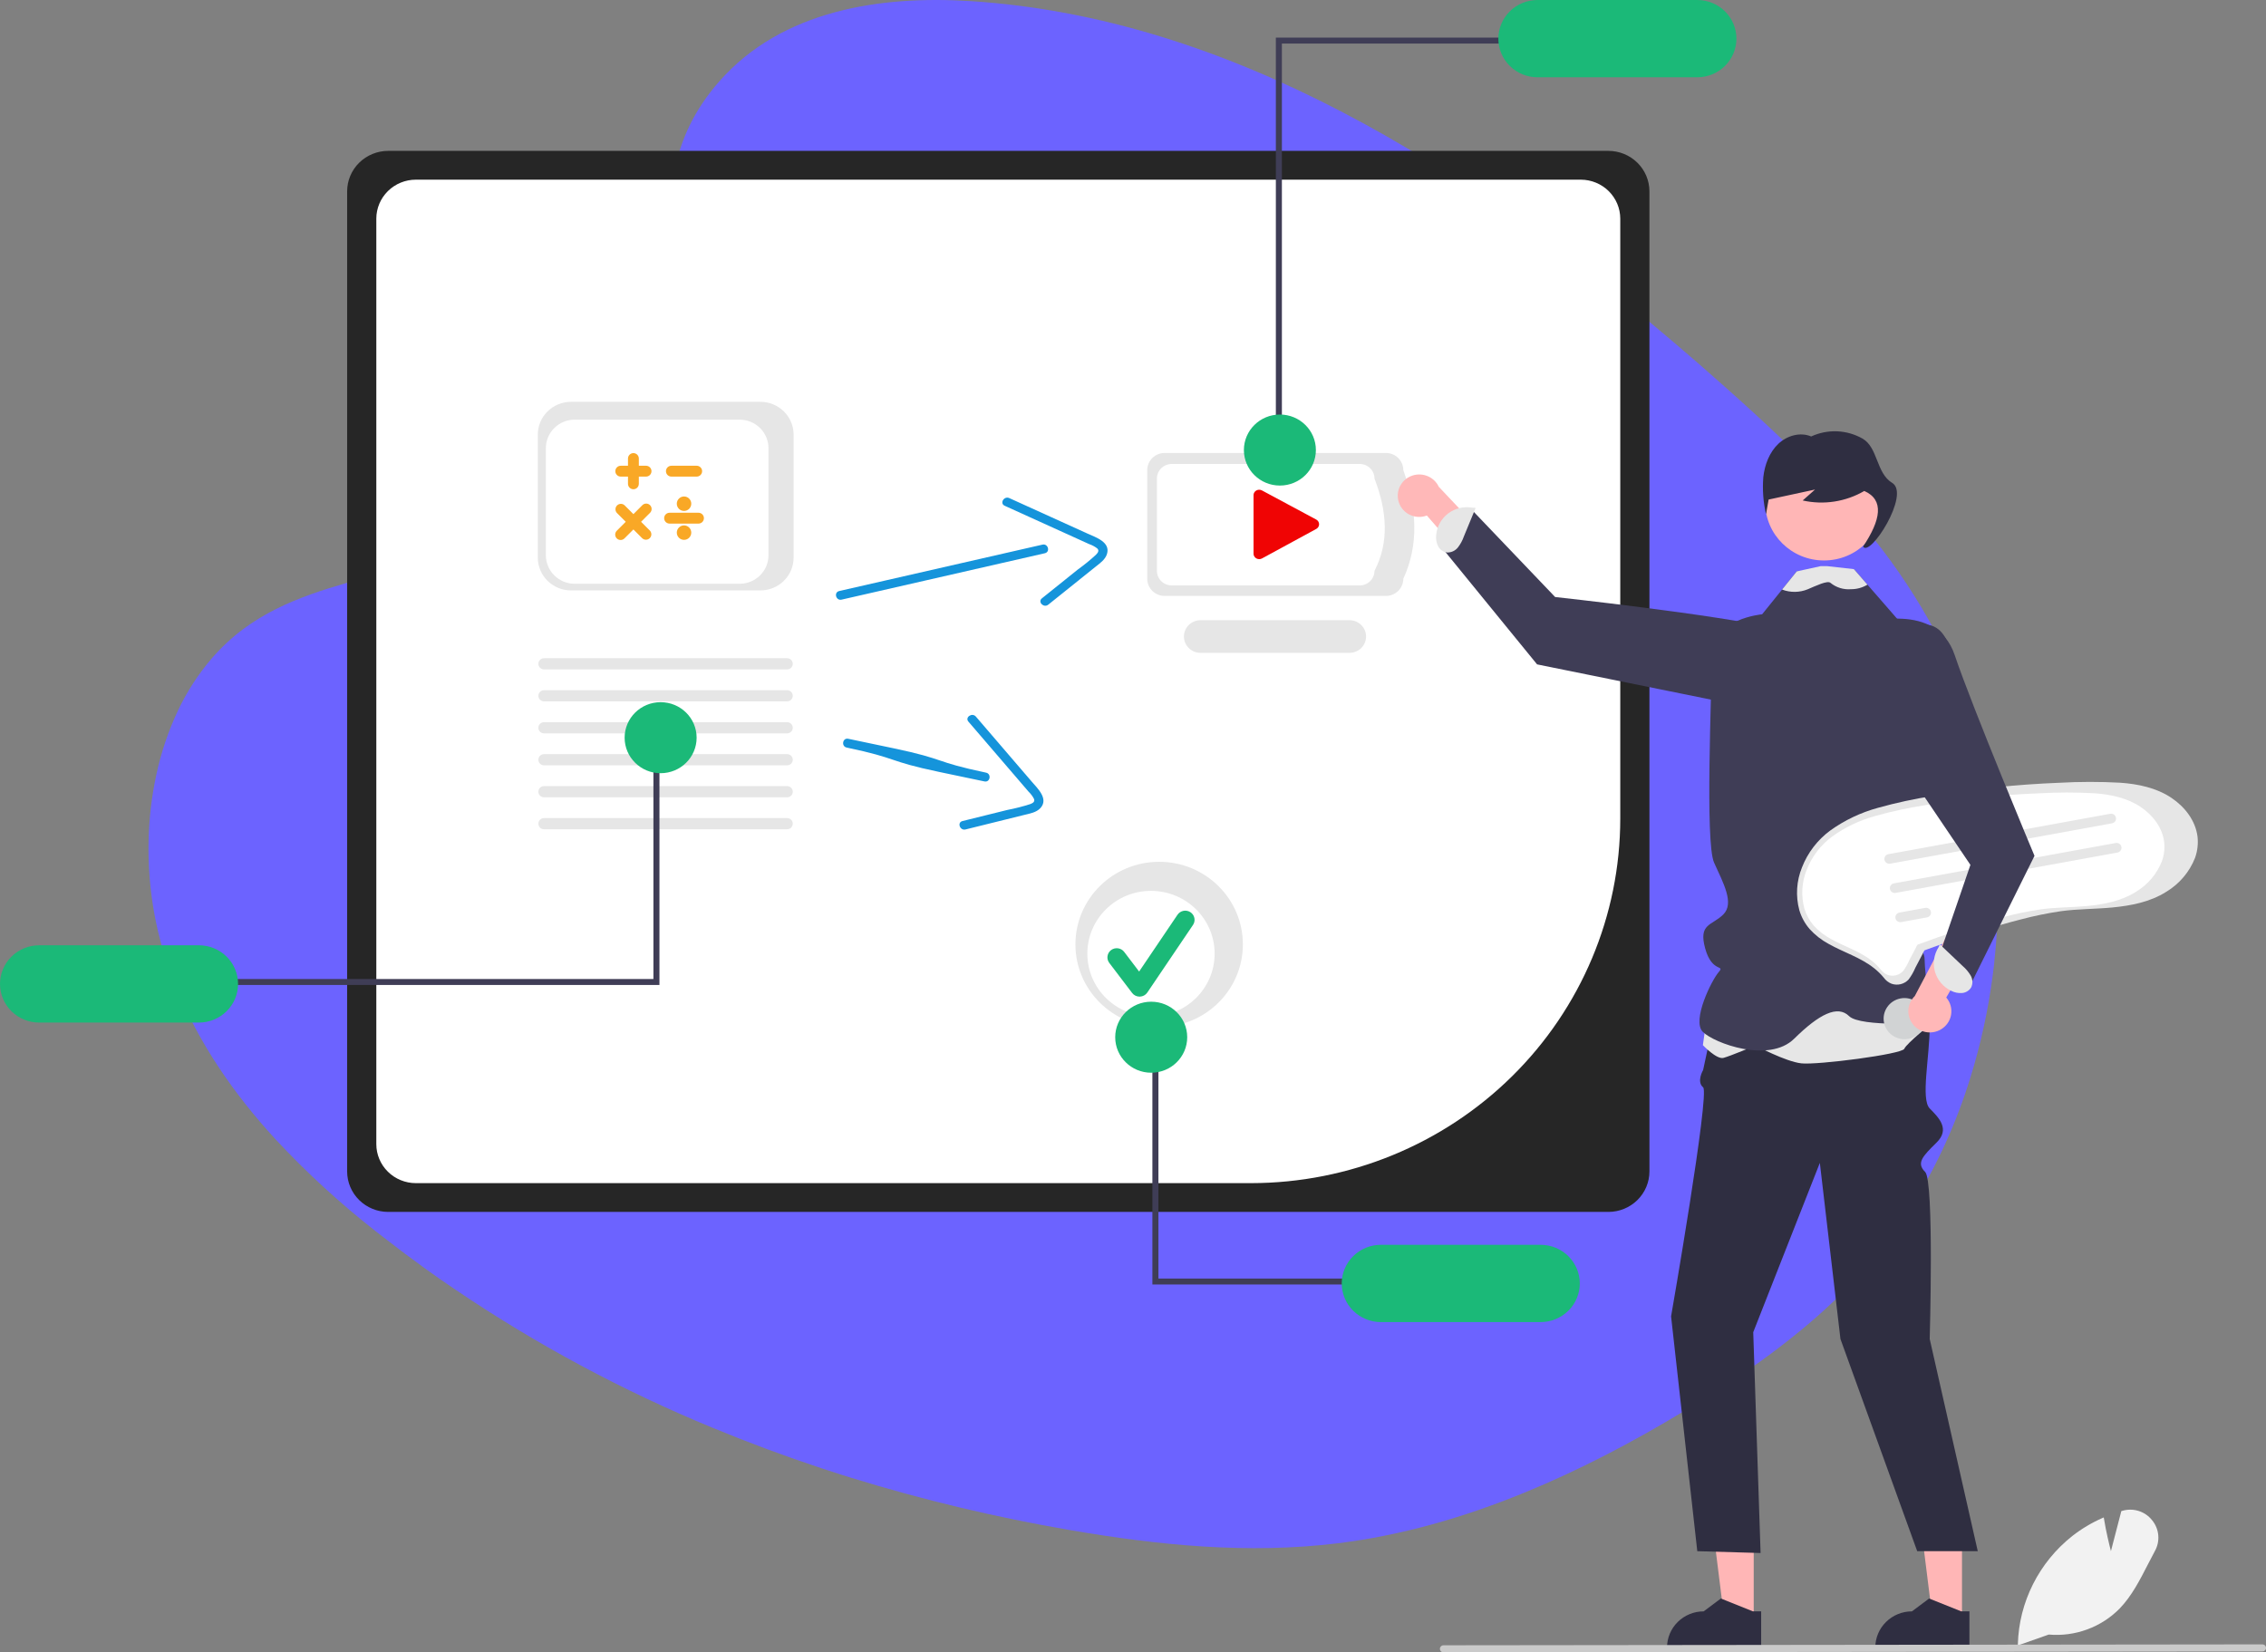 <svg width="1175" height="857" viewBox="0 0 1175 857" fill="none" xmlns="http://www.w3.org/2000/svg">
<rect x="0" y="0" width="1175" height="857" fill="#808080" stroke="none"/>
<g clip-path="url(#clip0_72_207)">
<path d="M1035.99 465.488C1035.99 466.098 1035.99 466.708 1035.99 467.308C1035.88 477.828 1035.26 488.321 1034.12 498.788C1034.12 498.851 1034.12 498.915 1034.12 498.978C1034.03 499.848 1033.93 500.708 1033.83 501.578C1033.66 503.048 1033.48 504.508 1033.28 505.978C1030.95 523.871 1027.09 541.532 1021.75 558.768V558.768C1014.59 582.059 1004.48 604.334 991.649 625.048C987.702 631.381 983.499 637.511 979.039 643.438C976.659 646.578 974.229 649.648 971.719 652.668C969.959 654.781 968.165 656.861 966.339 658.908L965.199 660.168C955.587 670.721 945.227 680.567 934.199 689.628C916.199 704.548 896.819 717.528 877.129 729.568C876.009 730.258 874.879 730.938 873.749 731.568C873.67 731.625 873.586 731.676 873.499 731.718C846.739 747.898 818.989 762.498 790.399 774.188C759.099 787.018 726.779 796.348 693.619 800.428C647.399 806.108 600.619 801.488 554.679 793.548C516.471 786.983 478.727 777.965 441.679 766.548L435.579 764.638C432.419 763.631 429.262 762.605 426.109 761.558C407.062 755.258 388.229 748.258 369.609 740.558C322.844 721.297 278.168 697.309 236.279 668.968C230.945 665.381 225.689 661.715 220.509 657.968C213.269 652.755 206.115 647.388 199.049 641.868L194.689 638.488C176.195 624.007 158.868 608.095 142.869 590.898C121.349 567.478 102.959 541.058 90.869 510.898C88.962 506.158 87.215 501.328 85.629 496.408L85.479 495.918C84.679 493.418 83.939 490.918 83.259 488.318C82.259 484.598 81.382 480.831 80.629 477.018C80.469 476.288 80.329 475.558 80.199 474.818C77.808 461.985 76.753 448.939 77.049 435.888C77.299 424.453 78.638 413.069 81.049 401.888V401.888C83.516 390.298 87.318 379.033 92.379 368.318V368.318C96.952 358.683 102.779 349.695 109.709 341.588V341.588C114.578 335.92 120.054 330.803 126.039 326.328C136.889 318.248 148.919 312.618 161.389 308.168C167.249 306.068 173.189 304.228 179.159 302.518C183.389 301.298 187.639 300.138 191.869 298.998L204.349 295.628C212.349 293.448 220.349 291.208 228.229 288.788C249.709 282.228 270.759 274.288 290.229 262.448C293.309 260.578 296.449 258.528 299.589 256.328C303.589 253.548 307.529 250.528 311.429 247.268C315.369 243.968 319.229 240.438 322.909 236.698C323.479 236.118 324.039 235.538 324.599 234.948C327.599 231.788 330.509 228.478 333.209 225.038C334.529 223.358 335.809 221.648 337.029 219.908C338.719 217.498 340.319 215.048 341.799 212.528C349.219 199.928 353.799 186.028 353.259 171.378C353.18 168.964 352.963 166.557 352.609 164.168C351.309 155.338 350.059 146.718 349.139 138.288C345.279 103.418 346.909 71.798 373.079 42.088C405.619 5.158 456.689 -2.372 503.179 0.578C637.589 9.078 759.949 85.818 867.479 177.178C876.779 185.071 885.965 193.071 895.039 201.178C897.325 203.218 899.615 205.271 901.909 207.338C918.909 222.648 935.649 238.528 951.239 255.538C952.499 256.918 953.759 258.298 954.999 259.688C955.759 260.548 956.529 261.398 957.279 262.268C962.139 267.768 966.855 273.401 971.429 279.168C983.68 294.477 994.498 310.88 1003.75 328.168C1017.91 355.3 1027.5 384.584 1032.13 414.838V414.838C1033.87 425.825 1035.01 436.898 1035.56 448.008C1035.73 451.278 1035.84 454.558 1035.9 457.828C1035.9 458.878 1035.9 459.918 1035.9 460.968C1036 462.488 1036 463.968 1035.99 465.488Z" fill="#6C63FF"/>
<path d="M834.024 628.56H201.271C195.633 628.553 190.228 626.341 186.241 622.407C182.254 618.474 180.012 613.141 180.005 607.578V99.234C180.012 93.671 182.254 88.338 186.241 84.405C190.228 80.472 195.633 78.259 201.271 78.252H834.024C839.662 78.259 845.068 80.472 849.054 84.405C853.041 88.338 855.283 93.671 855.29 99.234V607.578C855.283 613.141 853.041 618.474 849.054 622.407C845.068 626.341 839.662 628.553 834.024 628.56Z" fill="#262626"/>
<path d="M215.618 93.187C210.187 93.193 204.98 95.324 201.14 99.113C197.3 102.902 195.14 108.04 195.134 113.398V593.427C195.14 598.785 197.3 603.922 201.141 607.71C204.981 611.499 210.187 613.63 215.618 613.636H648.713C699.471 613.58 748.134 593.66 784.026 558.248C819.918 522.836 840.107 474.822 840.164 424.742V113.398C840.158 108.04 837.998 102.902 834.158 99.113C830.318 95.324 825.111 93.193 819.68 93.187L215.618 93.187Z" fill="white"/>
<path d="M718.641 309.077H603.907C601.515 309.074 599.22 308.135 597.528 306.466C595.836 304.797 594.884 302.533 594.882 300.172V243.83C594.884 241.469 595.836 239.205 597.528 237.536C599.22 235.866 601.515 234.927 603.907 234.925H718.641C721.033 234.927 723.328 235.866 725.02 237.536C726.712 239.205 727.663 241.469 727.666 243.83C734.766 263.768 735.774 282.713 727.666 300.172C727.663 302.533 726.712 304.797 725.02 306.466C723.328 308.135 721.033 309.074 718.641 309.077V309.077Z" fill="#E6E6E6"/>
<path d="M705.049 303.632H607.571C605.538 303.63 603.589 302.832 602.152 301.413C600.714 299.995 599.906 298.072 599.903 296.066V248.198C599.906 246.192 600.714 244.269 602.152 242.85C603.589 241.432 605.538 240.634 607.571 240.632H705.049C707.082 240.634 709.031 241.432 710.469 242.85C711.906 244.269 712.715 246.192 712.717 248.198C719.296 265.245 720.354 281.377 712.717 296.066C712.715 298.072 711.906 299.995 710.469 301.413C709.031 302.832 707.082 303.63 705.049 303.632V303.632Z" fill="white"/>
<path d="M699.792 338.591H622.503C620.229 338.594 618.047 337.706 616.437 336.123C614.826 334.539 613.919 332.389 613.915 330.146C613.911 327.903 614.81 325.75 616.414 324.16C618.018 322.571 620.197 321.675 622.471 321.67H699.792C702.063 321.674 704.24 322.567 705.845 324.154C707.449 325.74 708.35 327.889 708.35 330.13C708.35 332.371 707.449 334.521 705.845 336.107C704.24 337.693 702.063 338.587 699.792 338.591V338.591Z" fill="#E6E6E6"/>
<path d="M652.939 254C652.16 254.003 651.413 254.299 650.862 254.825C650.312 255.351 650.002 256.064 650 256.807V287.197C650 287.688 650.135 288.17 650.392 288.595C650.648 289.021 651.017 289.374 651.462 289.621C651.907 289.867 652.412 289.998 652.926 290C653.441 290.002 653.947 289.875 654.394 289.632L682.516 274.338C682.968 274.092 683.343 273.737 683.604 273.308C683.865 272.878 684.001 272.391 684 271.895C683.999 271.399 683.859 270.912 683.596 270.484C683.333 270.057 682.955 269.703 682.502 269.46L654.381 254.364C653.941 254.126 653.445 254.001 652.939 254V254Z" fill="#F00404"/>
<path d="M1115.88 788.387C1114.11 786.167 1111.71 784.521 1108.98 783.661C1106.25 782.801 1103.33 782.767 1100.58 783.563L1099.98 783.739L1094.59 804.489C1093.79 801.396 1092.06 794.415 1090.97 787.581L1090.88 787.016L1090.34 787.248C1084.71 789.704 1079.42 792.852 1074.59 796.618C1066.03 803.392 1059.07 811.924 1054.19 821.62C1049.31 831.316 1046.62 841.944 1046.33 852.766L1046.32 853.164L1046.31 853.414L1047.02 853.164L1062.33 847.766C1069.11 848.356 1075.93 847.444 1082.3 845.099C1088.68 842.754 1094.44 839.034 1099.17 834.211C1105.36 827.776 1109.6 819.498 1113.7 811.489C1114.9 809.155 1116.13 806.748 1117.39 804.433C1118.79 801.916 1119.4 799.042 1119.13 796.181C1118.86 793.321 1117.73 790.606 1115.88 788.387V788.387Z" fill="#F2F2F2"/>
<path d="M725.001 259.236C725.308 260.807 725.961 262.292 726.913 263.587C727.865 264.882 729.093 265.956 730.51 266.732C731.928 267.508 733.501 267.968 735.119 268.079C736.736 268.191 738.359 267.951 739.872 267.377L785.617 319.882L791.409 300.499L746.056 252.463C744.91 250.018 742.895 248.073 740.393 246.997C737.89 245.92 735.075 245.787 732.479 246.622C729.884 247.457 727.689 249.202 726.311 251.527C724.932 253.852 724.466 256.595 725.001 259.236L725.001 259.236Z" fill="#FFB8B8"/>
<path d="M909.365 840.613H894.226L887.024 783H909.368L909.365 840.613Z" fill="#FFB6B6"/>
<path d="M908.961 835.734L892.797 829.247L892.334 829.06L883.41 835.734C878.371 835.735 873.539 837.71 869.976 841.226C866.413 844.741 864.411 849.509 864.41 854.48V855.089H913.221V835.734H908.961Z" fill="#2F2E41"/>
<path d="M1017.36 840.613H1002.22L995.019 783H1017.36L1017.36 840.613Z" fill="#FFB6B6"/>
<path d="M1016.95 835.734L1000.79 829.247L1000.33 829.06L991.404 835.734C986.365 835.735 981.533 837.71 977.97 841.226C974.407 844.741 972.405 849.509 972.404 854.48V855.089H1021.22V835.734H1016.95Z" fill="#2F2E41"/>
<path d="M981.63 496.576C981.63 496.576 1000.62 516.066 1000.62 532.081C1000.62 548.095 995.871 570.084 1000.62 574.897C1005.37 579.71 1011.3 585.564 1004.18 592.59C997.058 599.615 993.498 603.128 998.245 607.811C1002.99 612.495 1000.62 694.458 1000.62 694.458L1025.54 804.523H994.142L954.335 694.458L943.654 603.128L909.112 690.945L912.926 805.468L880.102 804.523L866.515 682.749C866.515 682.749 886.689 566.913 883.129 563.944C879.569 560.975 883.129 554.982 883.129 554.982L892.623 510.626L981.63 496.576Z" fill="#2F2E41"/>
<path d="M944.453 358.386C944.453 358.386 950.91 333.284 921.165 326.087C891.42 318.89 806.393 309.644 806.393 309.644L763.423 264.656L748.862 285.519L797.033 344.58L911.17 367.711L944.453 358.386Z" fill="#3F3D56"/>
<path d="M755.938 283.981C757.273 282.275 758.317 280.367 759.03 278.33L765.192 263.39L763.592 263.324C761.379 262.913 759.102 262.969 756.912 263.486C754.722 264.004 752.667 264.973 750.882 266.329C749.098 267.685 747.624 269.398 746.557 271.355C745.491 273.312 744.855 275.47 744.693 277.686C744.49 279.604 744.839 281.538 745.699 283.269C746.137 284.127 746.775 284.871 747.56 285.439C748.345 286.007 749.256 286.384 750.217 286.538C751.309 286.595 752.398 286.393 753.394 285.948C754.389 285.503 755.262 284.829 755.938 283.981V283.981Z" fill="#E6E6E6"/>
<path d="M886.563 516.608L883.003 542.072C883.003 542.072 890.123 549.617 893.684 548.674C897.244 547.731 910.298 542.241 910.298 542.241C910.298 542.241 925.726 550.56 934.033 551.503C942.341 552.446 986.251 546.788 987.437 543.958C988.624 541.129 1002.42 530.054 1002.42 530.054L996.931 497.746L886.563 516.608Z" fill="#E6E6E6"/>
<path d="M1002.19 427.527C1002.19 427.527 999.175 452.081 1001.55 454.341C1003.92 456.589 999.175 470.816 994.428 480.183C989.681 489.55 997.988 490.721 997.988 497.746C997.988 504.772 1001.55 530.532 1001.55 530.532C1001.55 530.532 964.759 532.874 958.825 527.019C952.892 521.165 943.397 525.848 930.343 538.728C917.289 551.608 888.937 541.07 883.004 535.215C877.07 529.361 887.62 508.285 891.18 504.198C894.741 500.112 887.751 504.842 884.19 491.892C880.63 478.942 887.62 480.183 893.554 474.328C899.488 468.474 893.554 457.936 888.807 447.398C884.06 436.859 887.62 358.409 887.62 339.674C887.62 320.94 913.729 318.598 913.729 318.598L924.065 305.777L931.66 296.351L946.542 295.766L946.934 295.754L961.329 295.18L968.319 303.213L983.747 320.94L1001.55 324.453C1015.79 329.136 1012.23 358.409 1012.23 358.409L1002.19 427.527Z" fill="#3F3D56"/>
<path d="M945.808 290.686C962.655 290.686 976.313 277.211 976.313 260.588C976.313 243.965 962.655 230.489 945.808 230.489C928.96 230.489 915.302 243.965 915.302 260.588C915.302 277.211 928.96 290.686 945.808 290.686Z" fill="#FFB6B6"/>
<path d="M981.178 250.463C972.788 245.386 973.863 232.111 965.778 227.475C961.76 225.19 957.242 223.896 952.608 223.704C947.974 223.512 943.362 224.428 939.163 226.372C933.469 223.969 926.647 225.887 922.092 230.227C917.537 234.568 915.07 240.971 914.344 247.41C913.819 253.88 914.289 260.391 915.74 266.721C916.193 264.178 916.645 261.634 917.098 259.091L941.147 253.905C939.017 255.792 936.888 257.679 934.76 259.567C945.651 262.013 957.079 260.25 966.694 254.639C977.163 259.27 975.266 269.67 966.075 283.471C969.636 289.326 990.738 256.248 981.178 250.463Z" fill="#2F2E41"/>
<path d="M968.319 303.213C968.25 303.267 968.179 303.318 968.105 303.365C965.591 304.844 962.713 305.614 959.786 305.589C955.955 305.905 952.151 304.728 949.188 302.311C947.633 300.859 941.45 303.927 937.392 305.625C933.135 307.365 928.361 307.42 924.064 305.777L931.66 296.351L944.177 293.613H947.303L961.329 295.18L968.319 303.213Z" fill="#E6E6E6"/>
<path d="M1173.15 856.526L748.512 857C748.268 857.001 748.025 856.955 747.799 856.864C747.573 856.773 747.367 856.639 747.193 856.469C747.02 856.299 746.882 856.098 746.787 855.876C746.692 855.653 746.643 855.415 746.642 855.174C746.64 854.933 746.687 854.694 746.78 854.471C746.872 854.247 747.008 854.044 747.18 853.873C747.352 853.702 747.556 853.565 747.781 853.472C748.006 853.379 748.248 853.33 748.493 853.329H748.512L1173.15 852.855C1173.64 852.857 1174.11 853.052 1174.46 853.396C1174.81 853.74 1175 854.205 1175 854.69C1175 855.176 1174.81 855.641 1174.46 855.985C1174.11 856.329 1173.64 856.524 1173.15 856.526V856.526Z" fill="#CACACA"/>
<path d="M664.704 240.038H661.579V19.505H784.489V22.588H664.704V240.038Z" fill="#3F3D56"/>
<path d="M880.077 0H797.259C791.872 0 786.705 2.112 782.895 5.87C779.086 9.629 776.945 14.727 776.945 20.043C776.945 25.358 779.086 30.456 782.895 34.215C786.705 37.973 791.872 40.085 797.259 40.085H880.077C885.465 40.085 890.632 37.973 894.441 34.215C898.251 30.456 900.391 25.358 900.391 20.043C900.391 14.727 898.251 9.629 894.441 5.87C890.632 2.112 885.465 0 880.077 0V0Z" fill="#1BB978"/>
<path d="M436.391 311.002L518.281 292.305L541.786 286.938C544.726 286.267 543.505 281.801 540.563 282.472L458.673 301.169L435.168 306.536C432.228 307.207 433.449 311.673 436.391 311.002H436.391Z" fill="#1594DB"/>
<path d="M520.953 262.31L564.792 282.207C566.288 282.717 567.689 283.466 568.94 284.423C570.15 285.592 569.269 286.717 568.282 287.735C565.332 290.454 562.215 292.992 558.951 295.334L540.274 310.316C537.929 312.196 541.238 315.478 543.56 313.615L559.827 300.567L567.961 294.042C570.265 292.194 573.07 290.308 573.996 287.363C575.942 281.177 568.264 278.717 563.997 276.781L544.906 268.116L523.34 258.328C520.622 257.094 518.214 261.067 520.953 262.31V262.31Z" fill="#1594DB"/>
<path d="M1125.92 413.776C1118.11 408.551 1108.62 406.61 1099.35 405.951C1088.81 405.386 1078.24 405.398 1067.7 405.988C1056.75 406.416 1045.83 407.198 1034.92 408.333C1024.04 409.47 1013.19 410.96 1002.4 412.802C992.729 414.287 983.164 416.353 973.752 418.988C964.843 421.421 956.452 425.419 948.982 430.79C942.424 435.656 937.381 442.239 934.426 449.792C931.525 456.875 931.032 464.696 933.02 472.079C934.08 475.666 935.894 478.991 938.345 481.839C941.178 484.964 944.533 487.585 948.265 489.588C956.012 493.953 964.79 496.577 971.798 502.166C973.645 503.627 975.33 505.28 976.822 507.094C977.835 508.498 979.236 509.586 980.858 510.227C982.394 510.756 984.055 510.825 985.632 510.425C987.208 510.025 988.629 509.173 989.715 507.977C991.119 506.082 992.289 504.029 993.201 501.862L996.898 494.825C997.145 494.21 997.455 493.62 997.822 493.066C998.099 492.74 997.604 493.073 997.698 492.987C997.75 492.94 997.857 492.941 997.917 492.904C998.222 492.753 998.542 492.633 998.871 492.543C1002.29 491.256 1005.73 490.01 1009.18 488.805C1021.91 484.327 1034.8 480.199 1047.89 476.857C1054.62 475.074 1061.46 473.664 1068.35 472.633C1077.28 471.377 1086.35 471.523 1095.32 470.665C1104.98 469.741 1114.95 467.812 1123.23 462.564C1130.08 458.458 1135.36 452.226 1138.24 444.846C1139.48 441.328 1139.91 437.578 1139.49 433.875C1138.41 425.497 1132.86 418.421 1125.92 413.776Z" fill="#E6E6E6"/>
<path d="M1109.94 418.483C1102.88 413.762 1094.3 412.008 1085.92 411.413C1076.4 410.902 1066.85 410.913 1057.33 411.446C1047.43 411.833 1037.56 412.539 1027.71 413.565C1017.87 414.593 1008.07 415.939 998.311 417.604C989.575 418.946 980.931 420.813 972.426 423.194C964.375 425.392 956.792 429.005 950.041 433.859C944.115 438.256 939.558 444.205 936.888 451.03C934.266 457.431 933.82 464.499 935.618 471.171C936.575 474.412 938.215 477.417 940.429 479.991C942.989 482.814 946.021 485.183 949.394 486.993C956.395 490.938 964.327 493.309 970.66 498.359C972.329 499.68 973.852 501.173 975.2 502.813C976.116 504.082 977.382 505.064 978.847 505.644C980.236 506.122 981.737 506.185 983.161 505.823C984.586 505.461 985.87 504.691 986.851 503.61C988.12 501.898 989.177 500.043 990.001 498.084L993.342 491.726C993.565 491.169 993.845 490.637 994.177 490.136C994.427 489.841 993.98 490.142 994.065 490.065C994.112 490.022 994.209 490.023 994.263 489.989C994.539 489.854 994.828 489.744 995.125 489.663C998.215 488.501 1001.32 487.375 1004.44 486.285C1015.94 482.239 1027.59 478.509 1039.42 475.488C1045.51 473.877 1051.68 472.602 1057.91 471.671C1065.98 470.536 1074.18 470.668 1082.29 469.893C1091.01 469.058 1100.02 467.315 1107.51 462.572C1113.7 458.861 1118.47 453.23 1121.07 446.56C1122.19 443.382 1122.58 439.993 1122.2 436.647C1121.22 429.075 1116.21 422.681 1109.94 418.483Z" fill="white"/>
<path d="M1095.15 427.009L980.144 447.937C979.816 447.999 979.477 447.996 979.15 447.929C978.822 447.862 978.511 447.732 978.234 447.545C977.957 447.359 977.721 447.121 977.538 446.845C977.354 446.568 977.228 446.259 977.167 445.934C977.105 445.609 977.109 445.276 977.178 444.953C977.247 444.629 977.38 444.323 977.57 444.05C977.759 443.778 978.001 443.545 978.282 443.365C978.563 443.186 978.877 443.062 979.206 443.002L979.221 443L1094.23 422.071C1094.56 422.011 1094.9 422.016 1095.22 422.085C1095.55 422.153 1095.86 422.285 1096.14 422.472C1096.41 422.659 1096.65 422.898 1096.83 423.174C1097.01 423.451 1097.13 423.76 1097.19 424.084C1097.26 424.409 1097.25 424.741 1097.18 425.064C1097.11 425.386 1096.98 425.692 1096.79 425.964C1096.6 426.235 1096.36 426.467 1096.08 426.646C1095.8 426.826 1095.48 426.949 1095.15 427.009V427.009Z" fill="#E6E6E6"/>
<path d="M1097.99 442.163L982.977 463.092C982.648 463.154 982.31 463.151 981.982 463.084C981.655 463.016 981.343 462.886 981.067 462.7C980.79 462.514 980.554 462.275 980.371 461.999C980.187 461.722 980.061 461.413 980 461.088C979.938 460.764 979.942 460.43 980.011 460.107C980.08 459.784 980.213 459.477 980.403 459.205C980.592 458.933 980.834 458.7 981.115 458.52C981.396 458.34 981.71 458.217 982.039 458.157L982.054 458.154L1097.06 437.225C1097.39 437.166 1097.73 437.17 1098.06 437.239C1098.38 437.308 1098.69 437.439 1098.97 437.626C1099.24 437.813 1099.48 438.052 1099.66 438.329C1099.84 438.605 1099.97 438.915 1100.03 439.239C1100.09 439.563 1100.08 439.896 1100.01 440.218C1099.94 440.541 1099.81 440.846 1099.62 441.118C1099.43 441.39 1099.19 441.622 1098.91 441.801C1098.63 441.98 1098.31 442.103 1097.99 442.163V442.163Z" fill="#E6E6E6"/>
<path d="M999.212 475.807L985.81 478.246C985.147 478.364 984.464 478.218 983.91 477.841C983.356 477.463 982.977 476.884 982.855 476.231C982.733 475.578 982.878 474.903 983.259 474.355C983.64 473.808 984.225 473.431 984.887 473.308L998.289 470.869C998.952 470.75 999.636 470.896 1000.19 471.274C1000.74 471.651 1001.12 472.23 1001.25 472.884C1001.37 473.538 1001.22 474.213 1000.84 474.761C1000.46 475.308 999.874 475.685 999.212 475.807V475.807Z" fill="#E6E6E6"/>
<path d="M989.502 538.809C995.376 537.74 999.26 532.175 998.177 526.38C997.093 520.584 991.453 516.753 985.579 517.821C979.705 518.89 975.822 524.455 976.905 530.251C977.988 536.046 983.628 539.878 989.502 538.809Z" fill="#D1D3D4"/>
<path d="M394.309 306.223H296.074C291.514 306.217 287.142 304.428 283.917 301.246C280.692 298.065 278.878 293.751 278.873 289.252V225.374C278.878 220.874 280.692 216.561 283.917 213.379C287.142 210.198 291.514 208.408 296.074 208.403H394.309C398.869 208.408 403.241 210.198 406.466 213.379C409.69 216.561 411.504 220.874 411.51 225.374V289.252C411.504 293.751 409.69 298.065 406.466 301.246C403.241 304.428 398.869 306.217 394.309 306.223V306.223Z" fill="#E6E6E6"/>
<path d="M383.514 302.781H298.018C294.05 302.777 290.245 301.219 287.438 298.45C284.632 295.681 283.053 291.927 283.048 288.011V232.417C283.053 228.501 284.632 224.747 287.438 221.978C290.245 219.209 294.05 217.652 298.018 217.647H383.514C387.483 217.652 391.288 219.209 394.094 221.978C396.901 224.747 398.479 228.501 398.484 232.417V288.011C398.479 291.927 396.901 295.681 394.094 298.45C391.288 301.219 387.483 302.777 383.514 302.781V302.781Z" fill="white"/>
<path d="M408.145 363.773H282.097C281.318 363.771 280.572 363.465 280.022 362.921C279.472 362.377 279.163 361.639 279.163 360.871C279.163 360.103 279.472 359.365 280.022 358.821C280.572 358.277 281.318 357.971 282.097 357.969H408.145C408.924 357.971 409.67 358.277 410.221 358.821C410.771 359.365 411.08 360.103 411.08 360.871C411.08 361.639 410.771 362.377 410.221 362.921C409.67 363.465 408.924 363.771 408.145 363.773V363.773Z" fill="#E6E6E6"/>
<path d="M408.145 347.191H282.097C281.318 347.189 280.572 346.883 280.022 346.339C279.472 345.795 279.163 345.058 279.163 344.289C279.163 343.521 279.472 342.784 280.022 342.24C280.572 341.696 281.318 341.389 282.097 341.387H408.145C408.924 341.389 409.67 341.696 410.221 342.24C410.771 342.784 411.08 343.521 411.08 344.289C411.08 345.058 410.771 345.795 410.221 346.339C409.67 346.883 408.924 347.189 408.145 347.191V347.191Z" fill="#E6E6E6"/>
<path d="M408.145 380.355H282.097C281.317 380.355 280.569 380.049 280.017 379.505C279.466 378.961 279.156 378.223 279.156 377.453C279.156 376.683 279.466 375.945 280.017 375.401C280.569 374.857 281.317 374.551 282.097 374.551H408.145C408.925 374.551 409.673 374.857 410.225 375.401C410.777 375.945 411.086 376.683 411.086 377.453C411.086 378.223 410.777 378.961 410.225 379.505C409.673 380.049 408.925 380.355 408.145 380.355Z" fill="#E6E6E6"/>
<path d="M408.145 396.937H282.097C281.317 396.937 280.569 396.631 280.017 396.087C279.466 395.543 279.156 394.805 279.156 394.035C279.156 393.265 279.466 392.527 280.017 391.983C280.569 391.439 281.317 391.133 282.097 391.133H408.145C408.925 391.133 409.673 391.439 410.225 391.983C410.777 392.527 411.086 393.265 411.086 394.035C411.086 394.805 410.777 395.543 410.225 396.087C409.673 396.631 408.925 396.937 408.145 396.937V396.937Z" fill="#E6E6E6"/>
<path d="M408.145 413.519H282.097C281.317 413.519 280.569 413.213 280.017 412.669C279.466 412.125 279.156 411.387 279.156 410.617C279.156 409.847 279.466 409.109 280.017 408.565C280.569 408.021 281.317 407.715 282.097 407.715H408.145C408.925 407.715 409.673 408.021 410.225 408.565C410.777 409.109 411.086 409.847 411.086 410.617C411.086 411.387 410.777 412.125 410.225 412.669C409.673 413.213 408.925 413.519 408.145 413.519Z" fill="#E6E6E6"/>
<path d="M408.145 430.101H282.097C281.318 430.099 280.572 429.793 280.022 429.249C279.472 428.705 279.163 427.967 279.163 427.199C279.163 426.431 279.472 425.693 280.022 425.149C280.572 424.605 281.318 424.299 282.097 424.297H408.145C408.924 424.299 409.67 424.605 410.221 425.149C410.771 425.693 411.08 426.431 411.08 427.199C411.08 427.967 410.771 428.705 410.221 429.249C409.67 429.793 408.924 430.099 408.145 430.101V430.101Z" fill="#E6E6E6"/>
<path d="M338.819 392.072H341.944V510.851H115.903V507.768H338.819V392.072Z" fill="#3F3D56"/>
<path d="M20.314 530.356H103.132C108.519 530.356 113.686 528.244 117.496 524.486C121.305 520.727 123.446 515.629 123.446 510.313C123.446 504.998 121.305 499.9 117.496 496.141C113.686 492.383 108.519 490.271 103.132 490.271H20.314C14.926 490.271 9.759 492.383 5.95 496.141C2.14 499.9 0 504.998 0 510.313C0 515.629 2.14 520.727 5.95 524.486C9.759 528.244 14.926 530.356 20.314 530.356Z" fill="#1BB978"/>
<path d="M342.558 401.022C352.867 401.022 361.225 392.777 361.225 382.605C361.225 372.433 352.867 364.188 342.558 364.188C332.248 364.188 323.891 372.433 323.891 382.605C323.891 392.777 332.248 401.022 342.558 401.022Z" fill="#1BB978"/>
<path d="M439.041 387.723C466.447 393.47 459.476 394.591 486.881 400.338L510.481 405.287C513.433 405.906 514.241 401.349 511.288 400.73C483.882 394.983 490.853 393.861 463.447 388.115L439.848 383.166C436.896 382.547 436.087 387.103 439.041 387.723H439.041Z" fill="#1594DB"/>
<path d="M502.164 374.275L533.355 410.602C534.491 411.689 535.44 412.952 536.164 414.342C536.759 415.906 535.478 416.558 534.147 417.069C530.308 418.3 526.396 419.299 522.433 420.059L499.086 425.838C496.155 426.563 497.746 430.918 500.649 430.199L520.984 425.166L531.151 422.649C534.032 421.936 537.382 421.398 539.484 419.117C543.899 414.323 537.997 408.89 534.961 405.354L521.378 389.534L506.034 371.664C504.1 369.411 500.215 372.006 502.164 374.275V374.275Z" fill="#1594DB"/>
<path d="M601.06 532.63C625.034 532.63 644.469 513.454 644.469 489.8C644.469 466.146 625.034 446.971 601.06 446.971C577.085 446.971 557.65 466.146 557.65 489.8C557.65 513.454 577.085 532.63 601.06 532.63Z" fill="#E6E6E6"/>
<path d="M596.828 527.169C615.054 527.169 629.829 512.592 629.829 494.609C629.829 476.626 615.054 462.049 596.828 462.049C578.602 462.049 563.827 476.626 563.827 494.609C563.827 512.592 578.602 527.169 596.828 527.169Z" fill="white"/>
<path d="M590.907 516.9C590.157 516.9 589.418 516.728 588.747 516.397C588.077 516.066 587.494 515.586 587.044 514.994L575.202 499.415C574.821 498.914 574.544 498.345 574.386 497.739C574.228 497.133 574.193 496.502 574.283 495.883C574.372 495.263 574.584 494.668 574.907 494.129C575.23 493.591 575.657 493.12 576.164 492.744C576.671 492.369 577.248 492.095 577.862 491.94C578.477 491.784 579.116 491.75 579.744 491.838C580.371 491.926 580.975 492.135 581.521 492.454C582.067 492.772 582.544 493.194 582.924 493.694L582.927 493.698L590.675 503.89L610.575 474.44C610.926 473.918 611.378 473.47 611.905 473.121C612.432 472.772 613.024 472.529 613.646 472.406C614.268 472.283 614.909 472.282 615.531 472.403C616.154 472.525 616.746 472.766 617.274 473.113C617.802 473.46 618.256 473.907 618.609 474.427C618.962 474.948 619.207 475.532 619.331 476.146C619.456 476.76 619.456 477.392 619.332 478.006C619.208 478.621 618.963 479.205 618.61 479.725L594.925 514.779C594.496 515.413 593.92 515.936 593.244 516.305C592.569 516.674 591.813 516.877 591.041 516.899C590.996 516.899 590.952 516.9 590.907 516.9Z" fill="#1BB978"/>
<path d="M1006.4 533.921C1007.79 533.111 1008.99 532.007 1009.91 530.689C1010.83 529.371 1011.45 527.87 1011.71 526.292C1011.98 524.714 1011.89 523.098 1011.46 521.557C1011.02 520.015 1010.25 518.587 1009.2 517.372L1044.05 457.278L1023.6 458.375L992.884 516.608C990.933 518.492 989.749 521.016 989.558 523.702C989.366 526.389 990.18 529.052 991.846 531.186C993.511 533.32 995.912 534.777 998.594 535.281C1001.28 535.786 1004.05 535.302 1006.4 533.921H1006.4Z" fill="#FFB8B8"/>
<path d="M967.137 323.282C967.137 323.282 1004.05 311.573 1013.55 339.674C1023.04 367.776 1054.96 443.885 1054.96 443.885L1020.67 512.968L1005.24 496.576L1021.73 448.569L974.257 378.314L967.137 323.282Z" fill="#3F3D56"/>
<path d="M1021.84 505.913C1020.73 504.058 1019.32 502.394 1017.67 500.985L1005.89 489.8L1005.23 491.242C1004.03 493.118 1003.24 495.224 1002.91 497.423C1002.59 499.623 1002.74 501.865 1003.35 504.002C1003.97 506.14 1005.03 508.126 1006.48 509.829C1007.93 511.532 1009.72 512.914 1011.75 513.885C1013.48 514.781 1015.43 515.178 1017.38 515.032C1018.35 514.948 1019.28 514.64 1020.11 514.131C1020.93 513.622 1021.63 512.927 1022.13 512.104C1022.59 511.125 1022.8 510.051 1022.75 508.974C1022.7 507.897 1022.39 506.847 1021.84 505.913V505.913Z" fill="#E6E6E6"/>
<path d="M600.683 547.42H597.558V666.199H703.279V663.116H600.683V547.42Z" fill="#3F3D56"/>
<path d="M819.182 665.662C819.177 660.348 817.035 655.253 813.227 651.495C809.418 647.737 804.254 645.624 798.868 645.619H716.05C710.663 645.619 705.496 647.731 701.686 651.49C697.877 655.248 695.736 660.346 695.736 665.662C695.736 670.977 697.877 676.075 701.686 679.834C705.496 683.593 710.663 685.704 716.05 685.704H798.868C804.254 685.699 809.418 683.586 813.227 679.828C817.035 676.071 819.177 670.976 819.182 665.662Z" fill="#1BB978"/>
<path d="M596.944 556.37C607.253 556.37 615.611 548.125 615.611 537.953C615.611 527.782 607.253 519.536 596.944 519.536C586.635 519.536 578.277 527.782 578.277 537.953C578.277 548.125 586.635 556.37 596.944 556.37Z" fill="#1BB978"/>
<path d="M663.667 251.835C673.976 251.835 682.333 243.589 682.333 233.417C682.333 223.246 673.976 215 663.667 215C653.357 215 645 223.246 645 233.417C645 243.589 653.357 251.835 663.667 251.835Z" fill="#1BB978"/>
<path d="M325.633 250.938V247.188H321.883C321.137 247.188 320.421 246.891 319.894 246.364C319.366 245.836 319.07 245.121 319.07 244.375C319.07 243.629 319.366 242.914 319.894 242.386C320.421 241.859 321.137 241.562 321.883 241.562H325.633V237.812C325.633 237.067 325.929 236.351 326.456 235.824C326.984 235.296 327.699 235 328.445 235C329.191 235 329.906 235.296 330.434 235.824C330.961 236.351 331.258 237.067 331.258 237.812V241.562H335.008C335.754 241.562 336.469 241.859 336.996 242.386C337.524 242.914 337.82 243.629 337.82 244.375C337.82 245.121 337.524 245.836 336.996 246.364C336.469 246.891 335.754 247.188 335.008 247.188H331.258V250.938C331.258 251.683 330.961 252.399 330.434 252.926C329.906 253.454 329.191 253.75 328.445 253.75C327.699 253.75 326.984 253.454 326.456 252.926C325.929 252.399 325.633 251.683 325.633 250.938V250.938ZM348.133 241.562C347.387 241.562 346.671 241.859 346.144 242.386C345.616 242.914 345.32 243.629 345.32 244.375C345.32 245.121 345.616 245.836 346.144 246.364C346.671 246.891 347.387 247.188 348.133 247.188H361.258C362.004 247.188 362.719 246.891 363.246 246.364C363.774 245.836 364.07 245.121 364.07 244.375C364.07 243.629 363.774 242.914 363.246 242.386C362.719 241.859 362.004 241.562 361.258 241.562H348.133ZM319.895 275.2C319.619 275.457 319.397 275.768 319.243 276.113C319.09 276.458 319.007 276.83 319 277.208C318.994 277.586 319.063 277.961 319.205 278.311C319.346 278.661 319.557 278.979 319.824 279.246C320.091 279.513 320.409 279.724 320.759 279.865C321.109 280.007 321.484 280.076 321.862 280.07C322.24 280.063 322.612 279.98 322.957 279.827C323.302 279.673 323.613 279.451 323.87 279.175L328.445 274.6L333.02 279.175C333.553 279.672 334.258 279.942 334.987 279.929C335.716 279.917 336.411 279.621 336.926 279.106C337.442 278.591 337.737 277.896 337.75 277.167C337.762 276.438 337.492 275.733 336.995 275.2L332.42 270.625L336.995 266.05C337.271 265.793 337.493 265.482 337.647 265.137C337.801 264.792 337.883 264.42 337.89 264.042C337.897 263.664 337.827 263.289 337.686 262.939C337.544 262.589 337.334 262.271 337.067 262.004C336.799 261.737 336.481 261.526 336.131 261.385C335.781 261.243 335.406 261.174 335.028 261.18C334.651 261.187 334.278 261.27 333.933 261.423C333.588 261.577 333.278 261.799 333.02 262.075L328.445 266.65L323.87 262.075C323.337 261.578 322.632 261.308 321.903 261.321C321.175 261.333 320.479 261.629 319.964 262.144C319.449 262.659 319.154 263.354 319.141 264.083C319.128 264.812 319.398 265.517 319.895 266.05L324.47 270.625L319.895 275.2V275.2ZM354.695 265C355.69 265 356.644 264.605 357.347 263.902C358.05 263.198 358.445 262.245 358.445 261.25C358.445 260.255 358.05 259.302 357.347 258.598C356.644 257.895 355.69 257.5 354.695 257.5C353.701 257.5 352.747 257.895 352.044 258.598C351.34 259.302 350.945 260.255 350.945 261.25C350.945 262.245 351.34 263.198 352.044 263.902C352.747 264.605 353.701 265 354.695 265V265ZM347.195 265.938C346.449 265.938 345.734 266.234 345.206 266.761C344.679 267.289 344.383 268.004 344.383 268.75C344.383 269.496 344.679 270.211 345.206 270.739C345.734 271.266 346.449 271.562 347.195 271.562H362.195C362.941 271.562 363.656 271.266 364.184 270.739C364.711 270.211 365.008 269.496 365.008 268.75C365.008 268.004 364.711 267.289 364.184 266.761C363.656 266.234 362.941 265.938 362.195 265.938H347.195ZM358.445 276.25C358.445 277.245 358.05 278.198 357.347 278.902C356.644 279.605 355.69 280 354.695 280C353.701 280 352.747 279.605 352.044 278.902C351.34 278.198 350.945 277.245 350.945 276.25C350.945 275.255 351.34 274.302 352.044 273.598C352.747 272.895 353.701 272.5 354.695 272.5C355.69 272.5 356.644 272.895 357.347 273.598C358.05 274.302 358.445 275.255 358.445 276.25V276.25Z" fill="#F9A826"/>
</g>
<defs>
<clipPath id="clip0_72_207">
<rect width="1175" height="857" fill="white"/>
</clipPath>
</defs>
</svg>
